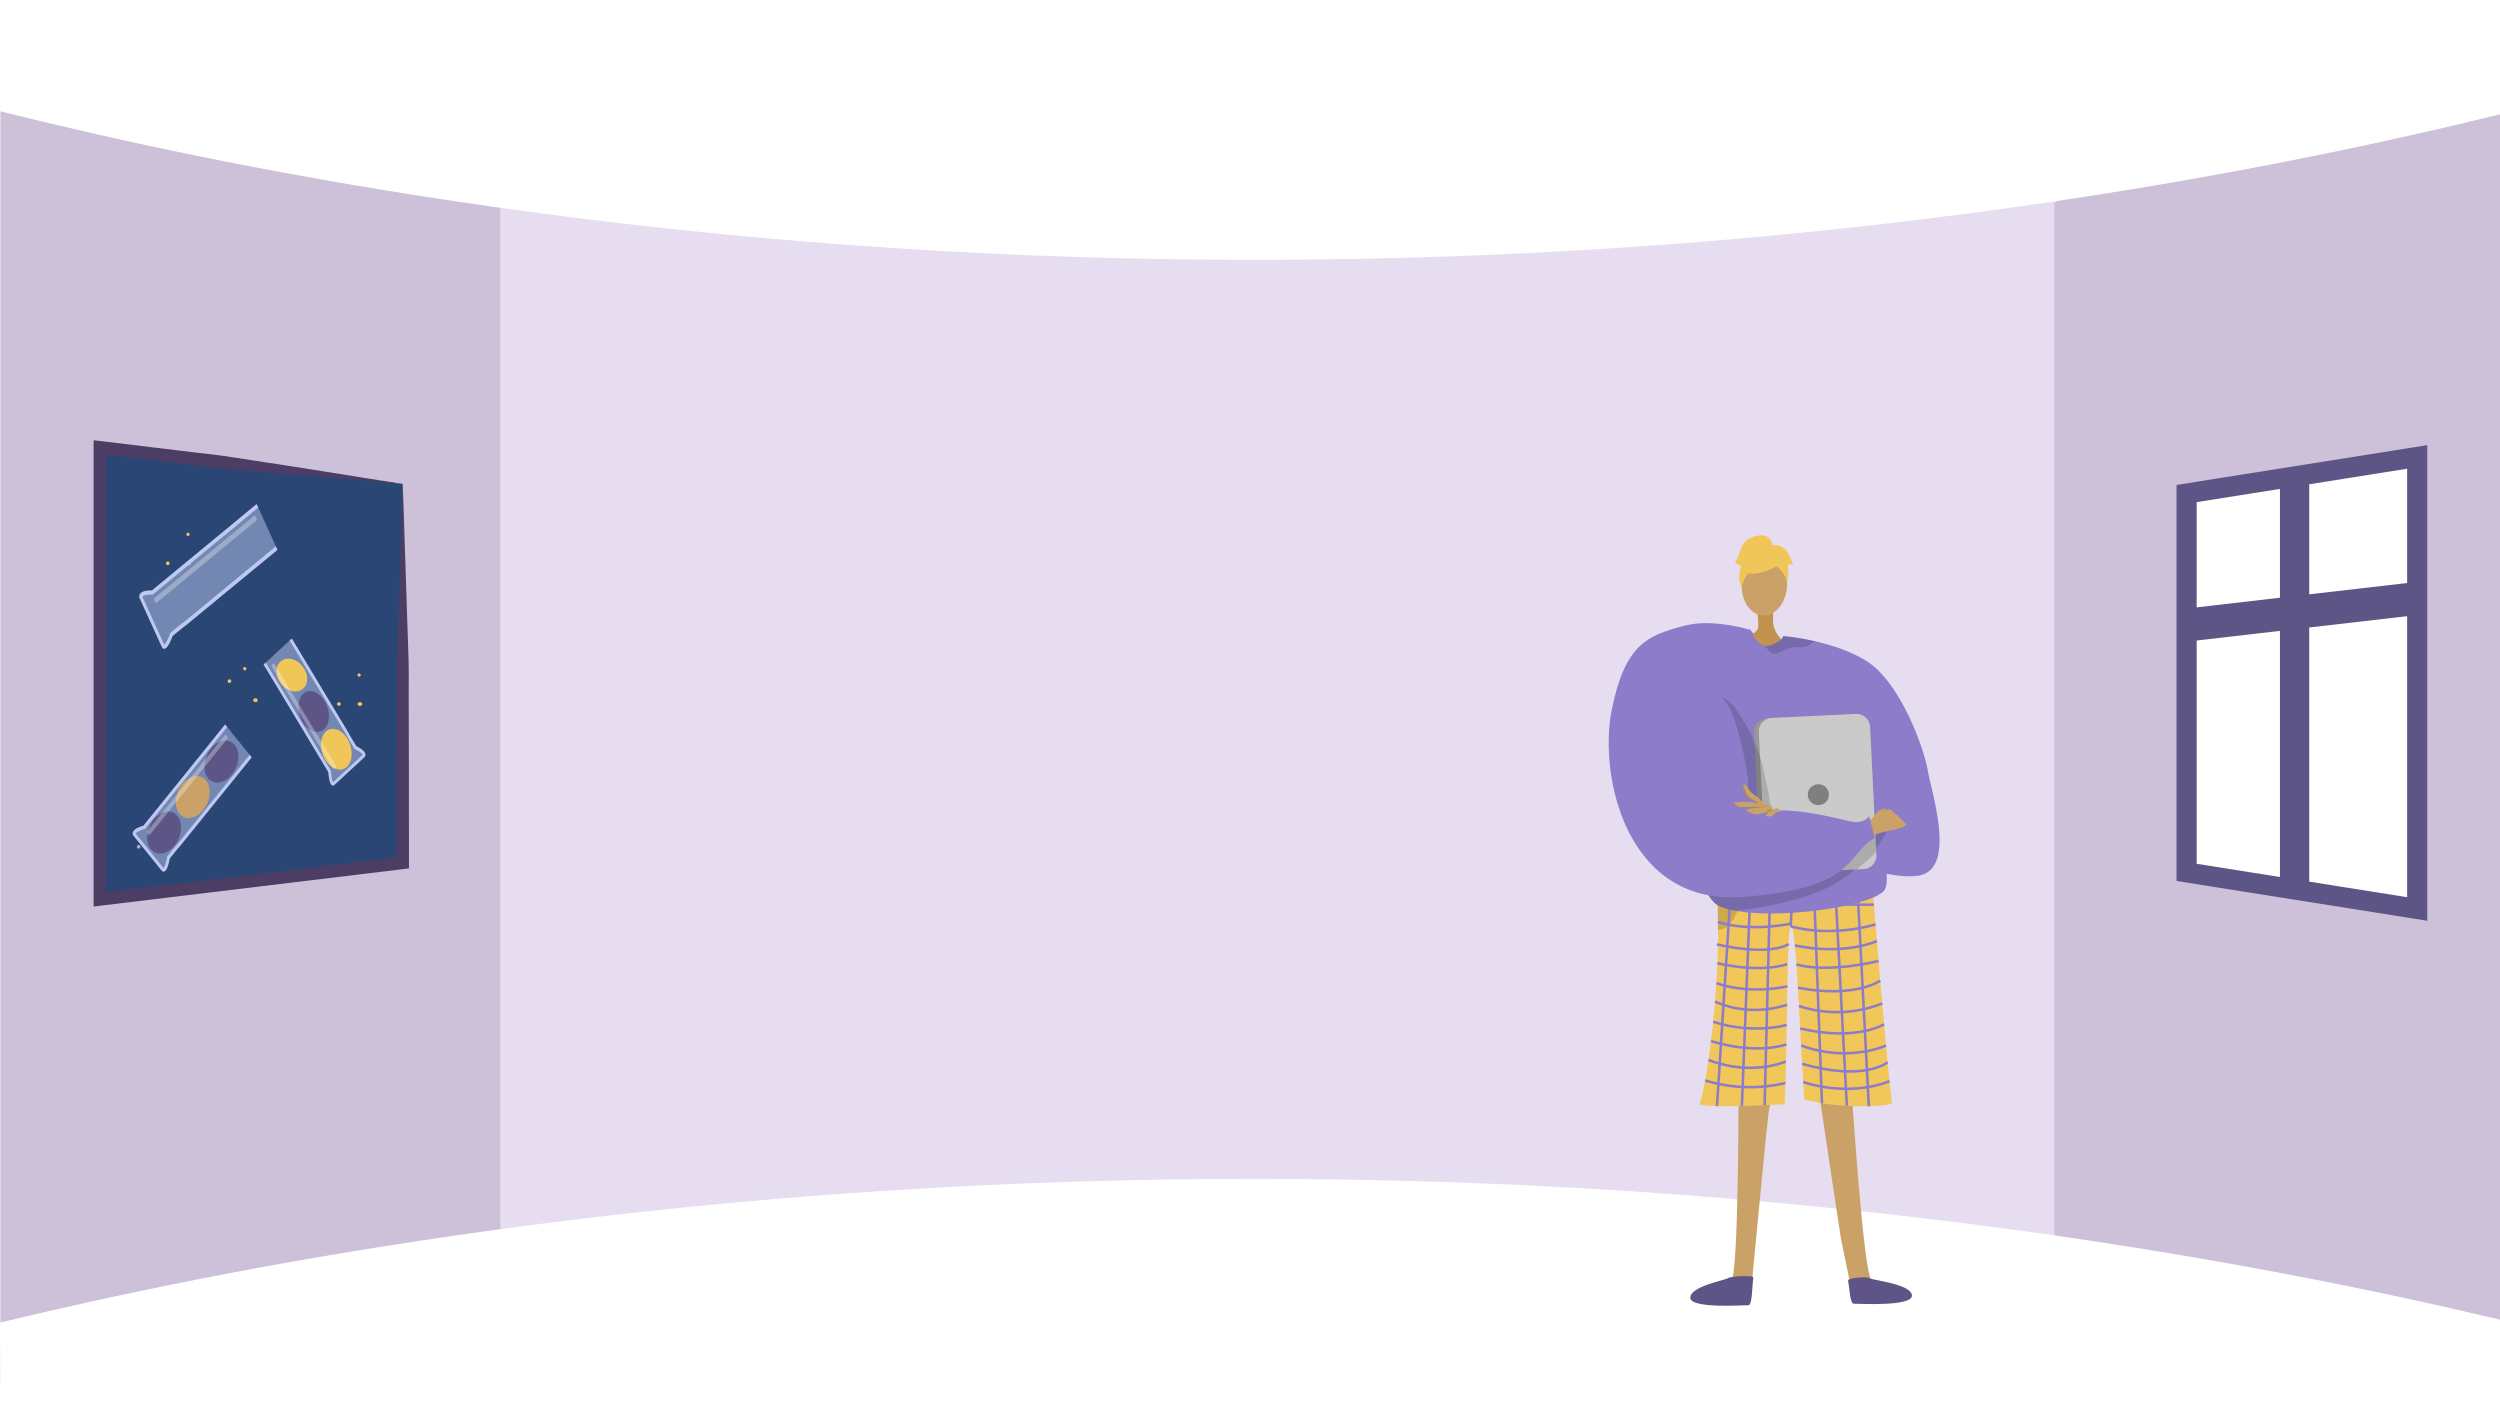 <svg xmlns="http://www.w3.org/2000/svg" width="1366" height="771" viewBox="0 0 1366 771"><defs><style>.a,.u,.x{fill:#fff;}.b{fill:#ccc1d8;}.c{fill:#e6def0;}.d{fill:#294675;}.e{fill:#4b3d64;}.f{fill:#f0c659;}.g{fill:#a3add0;}.h{fill:#caa267;}.i{fill:#5e5586;}.j{fill:#f1c759;}.k,.x{opacity:0.3;}.l,.v{opacity:0.5;}.m{fill:none;stroke:#8c7cc9;stroke-width:1.391px;}.m,.u{stroke-miterlimit:10;}.n{fill:#5e5587;}.o{fill:#8c7cc9;}.p{fill:#c2934e;}.q{fill:#979797;}.r{fill:#cacaca;}.s{fill:#7f7f7f;}.t{opacity:0.15;}.u{stroke:#5e5587;stroke-width:11px;}.v,.w{fill:#bec9f2;}</style></defs><g transform="translate(-0.201 -1644.364)"><rect class="a" width="1366" height="771" transform="translate(0.201 1644.364)"/><path class="b" d="M1366.2,1653.9v758.464l-242.228-67.586-32.991-6.263,1.636-558.092,30.118-25.56Z"/><path class="b" d="M316.5,1769.835l-16.051,556.371L.4,2400.6V1650.551l298.845,93.571Z"/><path class="c" d="M698.178,1733.435H273.57v617.384h849.165V1733.435Z"/><path class="a" d="M.2,1705.144c121.657,30.38,335.7,73.888,615,80.372,352.971,8.194,622.429-47.1,751-78.7v-62.454H.2Z"/><path class="a" d="M.2,2367.047c121.657-29.39,335.7-71.48,615-77.753,352.971-7.927,622.429,45.568,751,76.133v47.19L.4,2415.364Z"/><path class="d" d="M153.271,1900.714l-21.02-2.53-77.5-9.37v247l77.5-9.37,21.02-2.53,66.98-8.1v-207Z"/><path class="e" d="M178.281,1905.264l-20.47-1.7-20.61-1.82-10.38-.92c-3.46-.28-6.92-.57-10.37-1-6.89-.92-13.78-1.75-20.68-2.58l-41.38-5,3.81-3.41v247l-3.85-3.41,165.5-20-3,3.41.05-51.15.07-25.56c0-8.54.05-17.05,0-25.54,0-4.26.18-8.58.33-12.9l.43-13,.84-26.08,1.69-52.79C206.041,1907.514,192.011,1906.364,178.281,1905.264Zm43.66,54.28.84,25.67.43,12.89c.15,4.33.33,8.63.33,13-.07,8.76,0,17.48,0,26.21l.07,26.19.05,52.35v3l-3,.37-165.46,20-3.85.47v-254.76l3.85.43,41.37,5c6.9.85,13.79,1.68,20.7,2.43,3.45.4,6.89.94,10.32,1.47l10.3,1.58,20.72,3.17,20.91,3.3c13.85,2.2,27.4,4.46,40.77,6.46Z"/><path class="f" d="M91.891,1953.144a1,1,0,1,0-1-1A1,1,0,0,0,91.891,1953.144Z"/><path class="g" d="M103.6,1951.114a1.517,1.517,0,0,0-1.4.64.79.79,0,0,0,0,.83,1.521,1.521,0,0,0,1.4.64,1.06,1.06,0,0,0,0-2.11Z"/><path class="f" d="M102.911,1937.224a.9.9,0,1,0-.9-.9A.9.9,0,0,0,102.911,1937.224Z"/><path class="f" d="M185.391,2030.034a1,1,0,1,0-1-1A1,1,0,0,0,185.391,2030.034Z"/><path class="f" d="M125.571,2017.534a1,1,0,1,0-1-1A1,1,0,0,0,125.571,2017.534Z"/><path class="f" d="M197.1,2028a1.517,1.517,0,0,0-1.4.64.79.79,0,0,0,0,.83,1.521,1.521,0,0,0,1.4.64,1.06,1.06,0,0,0,0-2.11Z"/><path class="f" d="M140.031,2025.894a1.517,1.517,0,0,0-1.4.64.79.79,0,0,0,0,.83,1.521,1.521,0,0,0,1.4.64,1.06,1.06,0,0,0,0-2.11Z"/><path class="f" d="M196.411,2014.124a.9.9,0,1,0-.9-.9A.9.9,0,0,0,196.411,2014.124Z"/><path class="f" d="M133.931,2010.634a.9.9,0,1,0-.9-.9A.9.9,0,0,0,133.931,2010.634Z"/><path class="g" d="M75.971,2108.054a1,1,0,1,0-1-1A1,1,0,0,0,75.971,2108.054Z"/><path class="g" d="M87.681,2106.024a1.517,1.517,0,0,0-1.4.64.79.79,0,0,0,0,.83,1.521,1.521,0,0,0,1.4.64,1.06,1.06,0,0,0,0-2.11Z"/><path class="g" d="M86.991,2092.144a.9.9,0,1,0-.9-.9A.9.9,0,0,0,86.991,2092.144Z"/><path class="h" d="M950.1,2240.065s.226,103.35-4.221,104.712c-7.983,2.495-39.047,10.191-5.689,10.98,16.924,2.6,16.036-1.266,16.607-4.42.466-2.577,8.768-94.276,10.151-101.338.31-1.581.5-2.537.5-2.537Z"/><path class="h" d="M1011.9,2239.766s6.593,102.753,11.054,104.068c8.01,2.41,39.156,9.777,5.809,10.919-16.895,2.782-16.049-1.1-16.654-4.244-.495-2.572-4.531-22.064-5.992-29.111-.327-1.578-12.223-81.241-12.223-81.241Z"/><path class="i" d="M1009.979,2344.113c-.356-1.456,10.312-2.427,11.646-1.353s23.026,3.184,23.271,9.448-29.7,4.438-31.817,4.511S1010.679,2346.975,1009.979,2344.113Z"/><path class="j" d="M1023.06,2125.736a6.655,6.655,0,0,1-3.821,1.543c-8.807-.211-46.842-1.215-67.407-3.276-7.255-.728-12.335-1.587-13.19-2.594,0,0,0,.03,0,.083,0,1.124.085,13.987.251,30.852.329,33.29-5.267,80.708-9.975,94.97-1.016,3.078,46.415.4,46.415.4,1.657-34.27,1.038-94.584,3.287-97.189,2.736-3.169,4.581,49.94,7.426,94.438,18.486,5.622,48.228,3.983,47.97,2.077C1030.953,2224.408,1023.06,2125.736,1023.06,2125.736Z"/><g class="k"><path d="M987.882,2126.253c.143,0,.286-.01.425-.017C988.307,2126.236,988.157,2126.24,987.882,2126.253Z"/><path class="l" d="M987.882,2126.253c-11.366.4-36.05-2.25-36.05-2.25-7.255-.728-12.335-1.587-13.19-2.594,0,0,0,.03,0,.083,0,1.124.085,13.987.251,30.852a8.464,8.464,0,0,0,1.2-.085,9.283,9.283,0,0,0,6.18-3.942,20.213,20.213,0,0,0,2.545-4.7C957.967,2128.131,984.239,2126.417,987.882,2126.253Z"/></g><line class="m" x2="6.488" y2="124.221" transform="translate(1014.839 2124.568)"/><line class="m" x2="6.493" y2="122.063" transform="translate(1002.827 2126.527)"/><line class="m" x2="4.526" y2="121.127" transform="translate(991.195 2126.023)"/><line class="m" x1="1.367" y2="24.99" transform="translate(978.623 2125.538)"/><line class="m" x1="3.183" y2="123.244" transform="translate(964.371 2124.999)"/><line class="m" x1="4.885" y2="124.205" transform="translate(951.97 2124.459)"/><line class="m" x1="7.978" y2="124.786" transform="translate(938.359 2124.003)"/><path class="m" d="M1024.11,2138.675s-67.668.221-85.369-3.7"/><path class="m" d="M978.623,2150.528c23.392,6.3,46.374-1.064,46.374-1.064"/><path class="m" d="M978.948,2148.962s-21.585,4.987-40.092-.815"/><path class="m" d="M1025.755,2158.58s-17.418,8.057-44.875,2.376"/><path class="m" d="M1026.669,2169.437s-26.851,6.833-44.94,1.935"/><path class="m" d="M1027.589,2180.223s-13.959,9.852-45.038,3.815"/><path class="m" d="M1028.667,2192.631a66.541,66.541,0,0,1-45.534,1.408"/><path class="m" d="M1029.677,2204s-15.028,9.575-45.862,2.3"/><path class="m" d="M1030.743,2215.653s-20.576,9.5-46.413-.013"/><path class="m" d="M1031.606,2224.751s-12.368,10.746-46.716.9"/><path class="m" d="M1032.641,2235.079s-19.632,9.142-47.168.56"/><path class="m" d="M977.477,2160.211s-9.231,6.871-39.166.178"/><path class="m" d="M976.757,2171.122s-12.756,5.209-38.189-.442"/><path class="m" d="M976.827,2183.27s-19.556,4.9-38.744-1.678"/><path class="m" d="M976.658,2193.333s-19.129,7.417-39.4-1.706"/><path class="m" d="M976.482,2204.383s-18.138,5.41-40.229-1.742"/><path class="m" d="M976.3,2215s-15.354,6.012-41.222-1.785"/><path class="m" d="M975.882,2224.372s-18.282,8.315-42.175-.858"/><path class="m" d="M975.79,2236.114a83.821,83.821,0,0,1-43.91-1.4"/><path class="n" d="M958.25,2342.443c.341-1.46-12.6-.777-13.927.311s-20.383,4.338-20.56,10.6,29.746,4.123,31.864,4.173S957.582,2345.312,958.25,2342.443Z"/><path class="o" d="M1029.9,2130.69c-6.324,8.663-55.915,16.1-81.714,11.26a40.506,40.506,0,0,1-8.5-2.441c-2.446-1.062-4.816-3.829-7.076-7.9-17.2-31.02-27.854-137.806-15.445-143.887,14.036-6.882,39.406.787,39.406.787l9.427,12.05,45.488,26.8s10.549,38.656,16.2,68.867c.417,2.227.806,4.41,1.164,6.523C1031.175,2116.59,1032.1,2127.667,1029.9,2130.69Z"/><path class="p" d="M959.912,1974.576c-.006.961,1.672,10.995.674,13.5s-6.759,4.341-6.365,4.76,8.185,8.354,15.423,6.325,3.138-6.325,3.138-6.325a14.66,14.66,0,0,1-3.725-11.44C969.791,1974.3,959.912,1974.576,959.912,1974.576Z"/><path class="o" d="M1048.209,2122.855c-21.405,3.119-67.132-18.237-67.132-18.237l4.363-12.033s27.013,1.234,31.393,1.954c0,0-13.2-10.8-17.423-25.2-3.109-10.59-40.629-55.9-51.9-75.651-4.05-7.1,9.052-5.185,9.052-5.185s2.959,7.746,8.041,8.669a5.707,5.707,0,0,0,2.849-.22c6.812-2.238,7.082-5.066,7.082-5.066a132.021,132.021,0,0,1,17.031,2.77c8.836,2,19.6,5.357,28.426,10.857,18.482,11.519,31.4,47.339,33.563,59.9S1069.611,2119.735,1048.209,2122.855Z"/><path class="q" d="M958.612,2044.518l3.436,70a7.458,7.458,0,0,0,7.842,7.026l48.431-2.318a2.5,2.5,0,0,0,.343-.033,7.4,7.4,0,0,0,6.77-7.705l-3.436-70a7.447,7.447,0,0,0-7.843-7.017l-46.185,2.2-2.245.106A7.423,7.423,0,0,0,958.612,2044.518Z"/><path class="r" d="M961.2,2044.379l3.435,70.005a7.447,7.447,0,0,0,7.844,7.017l46.185-2.2a7.4,7.4,0,0,0,6.77-7.705l-3.436-70a7.447,7.447,0,0,0-7.843-7.017l-46.185,2.2A7.4,7.4,0,0,0,961.2,2044.379Z"/><ellipse class="s" cx="5.783" cy="5.705" rx="5.783" ry="5.705" transform="translate(987.957 2072.859)"/><ellipse class="h" cx="16.661" cy="12.378" rx="16.661" ry="12.378" transform="translate(951.135 1980.143) rotate(-87.484)"/><path class="f" d="M969.287,1954.678s-21.909,10.825-14.754-7.715C959.483,1934.136,984.245,1946.9,969.287,1954.678Z"/><path class="f" d="M966.374,1950.058s11.681,7.508,10.226,14.495c0,0,3.535-20.893-8.354-21.914s-16.548-.078-16.435,22.174C951.811,1964.813,956.023,1947.291,966.374,1950.058Z"/><path class="f" d="M968.76,1942.8s-.324-6.568-6.939-5.914-9.59,4.245-10.687,7.913-2.155,6.409-3.095,6.37c0,0,2.7,2.9,3.679,2.009,0,0-2.722,6.564.144,12.164,0,0,1.577-8.379,6.313-9.111S968.76,1942.8,968.76,1942.8Z"/><path class="f" d="M968.16,1942.716s4.816-2.586,9.236,4.1l2.582,5.677s-.979.887-2.818-.117c0,0,.578,6.565-.476,10.213l-2.3-11.256Z"/><path class="t" d="M1028.842,2102.744a59.725,59.725,0,0,1-3.589,5.031c-.012.015.1,1.831.089,1.847-2.481,3.131-5.258,5.1-10.45,9.755-.048.043-1.44.06-1.487.1q-.818.729-1.682,1.487c-16.1,14.093-45.561,19.081-63.539,20.983a40.506,40.506,0,0,1-8.5-2.441c-2.446-1.062-4.816-3.829-7.076-7.9l95.073-35.386,3.224-1.2S1032.607,2096.811,1028.842,2102.744Z"/><path class="t" d="M929.564,2006.215s16.721,19.2,27.052,38.651c.776,1.461,5.12,12.32,5.128,12.35,6.7,23.025,10.01,57.412,10.01,57.412l-15.981-38.081Z"/><path class="h" d="M1033.278,2098.121c-3.923.538-14.078,3.95-14.078,3.95l-2.021-6.184s4.824-2.958,6.158-4.558,2.05-2.964,3.153-3.8a15.2,15.2,0,0,1,4-1.553l.327.42.325.416.107-.01a10.928,10.928,0,0,0,1.557-.2,5.548,5.548,0,0,1,1.717,1.155,2.82,2.82,0,0,1,.483.544,4.566,4.566,0,0,0,1.45,1.188c.163.1.3.176.367.227s.282.247.545.5c.656.646,1.674,1.718,2,2.1a21.565,21.565,0,0,1,2.083,2.027,2.248,2.248,0,0,1,.23.409C1042.077,2095.707,1037.2,2097.583,1033.278,2098.121Z"/><path class="o" d="M947.026,2029.822c0-1.029-8.751-48.352-27.482-43.287s-31.379,9.384-38.675,45.617,7.893,106.972,71.417,102.316,56.469-23.752,72.3-32.2l-3.054-11.946s-2.747,4.647-10.779,2.753-31.139-7.8-45-5.325c0,0-11.3-8.517-10.391-13.221s-5.525-37.578-11.553-45.5S947.026,2029.822,947.026,2029.822Z"/><path class="t" d="M1031.247,2086.8a.5.5,0,0,1-.114.106c-.34.2-2.443.915-2.67.983s.769-.557,1.042-.58a6.093,6.093,0,0,0,1.31-.915l.325.416Z"/><path class="h" d="M973.356,2087.775a8.326,8.326,0,0,0-2.756.576c-1.142.758-1.782,1.919-3.15,2.084-.383.047-2.478.312-2.245-.491a3.226,3.226,0,0,1,1.261-1.678s-.027,0-.083.006c-.133.006-.433.028-.872.079a27.4,27.4,0,0,0-3.989.815c-3,.83-6.784-1.715-6.995-1.983s.251-.656,1.683-1.013l.052-.015c1.472-.363,4.518-.674,4.518-.674s-5.569-.1-8.72-.1a5.052,5.052,0,0,1-.7-.046h-.012a5.5,5.5,0,0,1-3.43-1.922.427.427,0,0,1,.318-.7c.966-.033,2.6-.108,3.82-.264a44.669,44.669,0,0,1,7.2.528c.381.049.61.082.61.082s1.339-.064-3.127-2.034-4.162-8.045-4.162-8.045a.754.754,0,0,1,.4-.082c.5.015,1.438.4,2.656,2.523,1.84,3.215,5.313,4.2,5.743,5.241s3.723,2.971,3.723,2.971,1.79.766,2.736,1.043c.674.2.817,1.138.841,1.657.006.152,0,.271,0,.32v.028a9.637,9.637,0,0,0,1.843-.726C971.377,2085.481,973.355,2087.774,973.356,2087.775Z"/><path class="t" d="M959.258,2082.97c.381.049.61.082.61.082s1.339-.064-3.127-2.034-4.162-8.045-4.162-8.045a.754.754,0,0,1,.4-.082,2.776,2.776,0,0,0-.065,1.193c.17.723,1.9,5.192,3.538,6.214s4.1,2.425,4.4,2.639S960,2083.214,959.258,2082.97Z"/><path class="t" d="M966.983,2084.547a2.8,2.8,0,0,0-1.518.22,19.606,19.606,0,0,1-3.5.808c-.476.119-3.766.418-5.76.595l.052-.015c1.472-.363,4.518-.674,4.518-.674s-5.569-.1-8.72-.1a5.052,5.052,0,0,1-.7-.046c2.984-.067,7.6-.192,8.361-.222,1.123-.043,3.238.338,3.971,0a6.781,6.781,0,0,1,2.761-.723A1.693,1.693,0,0,0,966.983,2084.547Z"/><path class="t" d="M968.674,2086.646l-2.291,1.626c-.133.006-.433.028-.872.079a2.244,2.244,0,0,1,.73-1.113,8.061,8.061,0,0,1,2.433-.912C968.68,2086.478,968.677,2086.6,968.674,2086.646Z"/><path class="t" d="M991.569,1994.66c-2.023,1.837-4.641,3.592-7.088,3.364-4.957-.467-8.494.931-12.727,3.259-2.765,1.52-5.634-1.613-7.147-4.107a5.707,5.707,0,0,0,2.849-.22c6.812-2.238,7.082-5.066,7.082-5.066A132.021,132.021,0,0,1,991.569,1994.66Z"/><path class="u" d="M1194.962,1914.034v207l51,8.1,16,2.53,59,9.37v-247l-59,9.37-16,2.53Z"/><path class="n" d="M1245.962,1905.933v223.2l16,2.53V1903.4Z"/><path class="n" d="M1194.962,1976.854v18.12l51-5.9,16-1.85,59-6.82v-18.12l-59,6.82-16,1.85Z"/><path class="v" d="M91.282,1997.125l-1.849.391-12.171-25.738-.077-2.7,1.959-.736,4.853-.6,56.7-47.352,10.716,23.526L96.37,1989.279l-3.378,4.426Z"/><path class="w" d="M94.543,1991.854l5.817-4.794a9.468,9.468,0,0,0,1.254-.855l50.216-41.382-.893-1.962-50.216,41.382a7.517,7.517,0,0,1-1.107.746l-6.355,5.224-.094.282c-.679,1.921-2.128,5.229-3.16,6a.386.386,0,0,1-.085.07l-11.942-26.219a.974.974,0,0,1,.138-.127c.923-.837,3.776-1.062,5.357-1l.225.005,42.477-35L141.3,1921.7l-.89-1.953-15.12,12.524L83.2,1966.95c-1.017-.016-4.553.022-5.966,1.313a2.643,2.643,0,0,0-.951,2.324l.024.248,12.529,27.505.153.141a1.36,1.36,0,0,0,1.917-.027C92.45,1997.3,94.092,1993.079,94.543,1991.854Z"/><path class="v" d="M198.63,2055.253l.4,1.984-15.8,15.167-1.753.285-.638-2.079-.782-5.24-35.442-58.223,14.476-13.418L193.1,2050.3l3.158,3.349Z"/><path class="w" d="M194.931,2052.095l-3.6-5.978a11.551,11.551,0,0,0-.658-1.3l-31.027-51.6-1.207,1.119,31.027,51.6a9.429,9.429,0,0,1,.576,1.15l3.917,6.53.192.083c1.307.6,3.58,1.928,4.168,2.994a.407.407,0,0,1,.052.087l-16.133,14.954a1.184,1.184,0,0,1-.094-.141c-.619-.943-1-4.033-1.085-5.758l-.015-.247L154.8,2021.937,145.42,2006.4l-1.2,1.114,9.384,15.534,26,43.249c.072,1.107.381,4.956,1.337,6.4a1.412,1.412,0,0,0,1.592.862l.159-.044,16.925-15.688.079-.178a2.24,2.24,0,0,0-.172-2.085C198.648,2053.969,195.766,2052.5,194.931,2052.095Z"/><path class="v" d="M90.871,2118.739l-1.628.833L73.9,2101.2l-.512-2.252,1.673-1.154,4.342-1.826,44.15-55.31,13.65,16.9-42.959,53.184-2.368,4.646Z"/><path class="w" d="M92.994,2113.412l4.54-5.621a10.384,10.384,0,0,0,1.007-1.061l39.189-48.516-1.138-1.41L97.4,2105.321a8.29,8.29,0,0,1-.891.93l-4.961,6.128-.041.263c-.307,1.8-1.092,4.983-1.91,5.915a.413.413,0,0,1-.066.082l-15.212-18.833a1.045,1.045,0,0,1,.106-.145c.707-.956,3.281-1.922,4.737-2.3l.208-.057,33.149-41.039,11.789-14.662-1.133-1.4-11.789,14.662-32.845,40.663c-.933.263-4.163,1.258-5.244,2.729a2.371,2.371,0,0,0-.491,2.216l.063.2,15.958,19.758.164.077a1.4,1.4,0,0,0,1.749-.544C91.967,2118.565,92.781,2114.566,92.994,2113.412Z"/><path class="n" d="M84.142,2092.191c4.032-4.992,9.861-5.867,13.021-1.955s2.452,11.127-1.58,16.119-9.861,5.867-13.02,1.955S80.11,2097.182,84.142,2092.191Z"/><path class="h" d="M99.8,2072.8c4.032-4.992,9.861-5.867,13.02-1.955s2.452,11.127-1.579,16.119-9.861,5.867-13.021,1.955S95.771,2077.795,99.8,2072.8Z"/><path class="n" d="M115.463,2053.415c4.032-4.991,9.861-5.866,13.02-1.955s2.453,11.127-1.579,16.119-9.861,5.867-13.02,1.955S111.431,2058.407,115.463,2053.415Z"/><path class="f" d="M177.921,2059.363c-3.192-5.309-3.064-12.13.287-15.236s8.653-1.32,11.846,3.989,3.063,12.13-.287,15.235S181.113,2064.672,177.921,2059.363Z"/><path class="n" d="M165.522,2038.742c-3.192-5.309-3.063-12.13.287-15.236s8.654-1.32,11.846,3.989,3.064,12.129-.287,15.235S168.714,2044.051,165.522,2038.742Z"/><path class="f" d="M153.583,2017.753c-3.192-4.276-3.063-9.769.288-12.271s8.653-1.063,11.845,3.213,3.064,9.768-.287,12.27S156.776,2022.028,153.583,2017.753Z"/><path class="x" d="M84.962,1973.36l-.511-1.121a1.027,1.027,0,0,1,.207-1.158l54.354-44.792a.544.544,0,0,1,.861.278l.511,1.122a1.026,1.026,0,0,1-.207,1.158l-54.354,44.791A.545.545,0,0,1,84.962,1973.36Z"/><path class="x" d="M183.61,2063.935l-.57.528a.552.552,0,0,1-.877-.158L148.669,2008.6a.91.91,0,0,1,.127-1.088l.57-.529a.552.552,0,0,1,.877.158l33.494,55.707A.91.91,0,0,1,183.61,2063.935Z"/><path class="x" d="M81.159,2100.386l-.511-.633a1,1,0,0,1,0-1.2l42.279-52.343a.6.6,0,0,1,.973,0l.511.634a1,1,0,0,1,0,1.2l-42.279,52.342A.6.6,0,0,1,81.159,2100.386Z"/></g></svg>